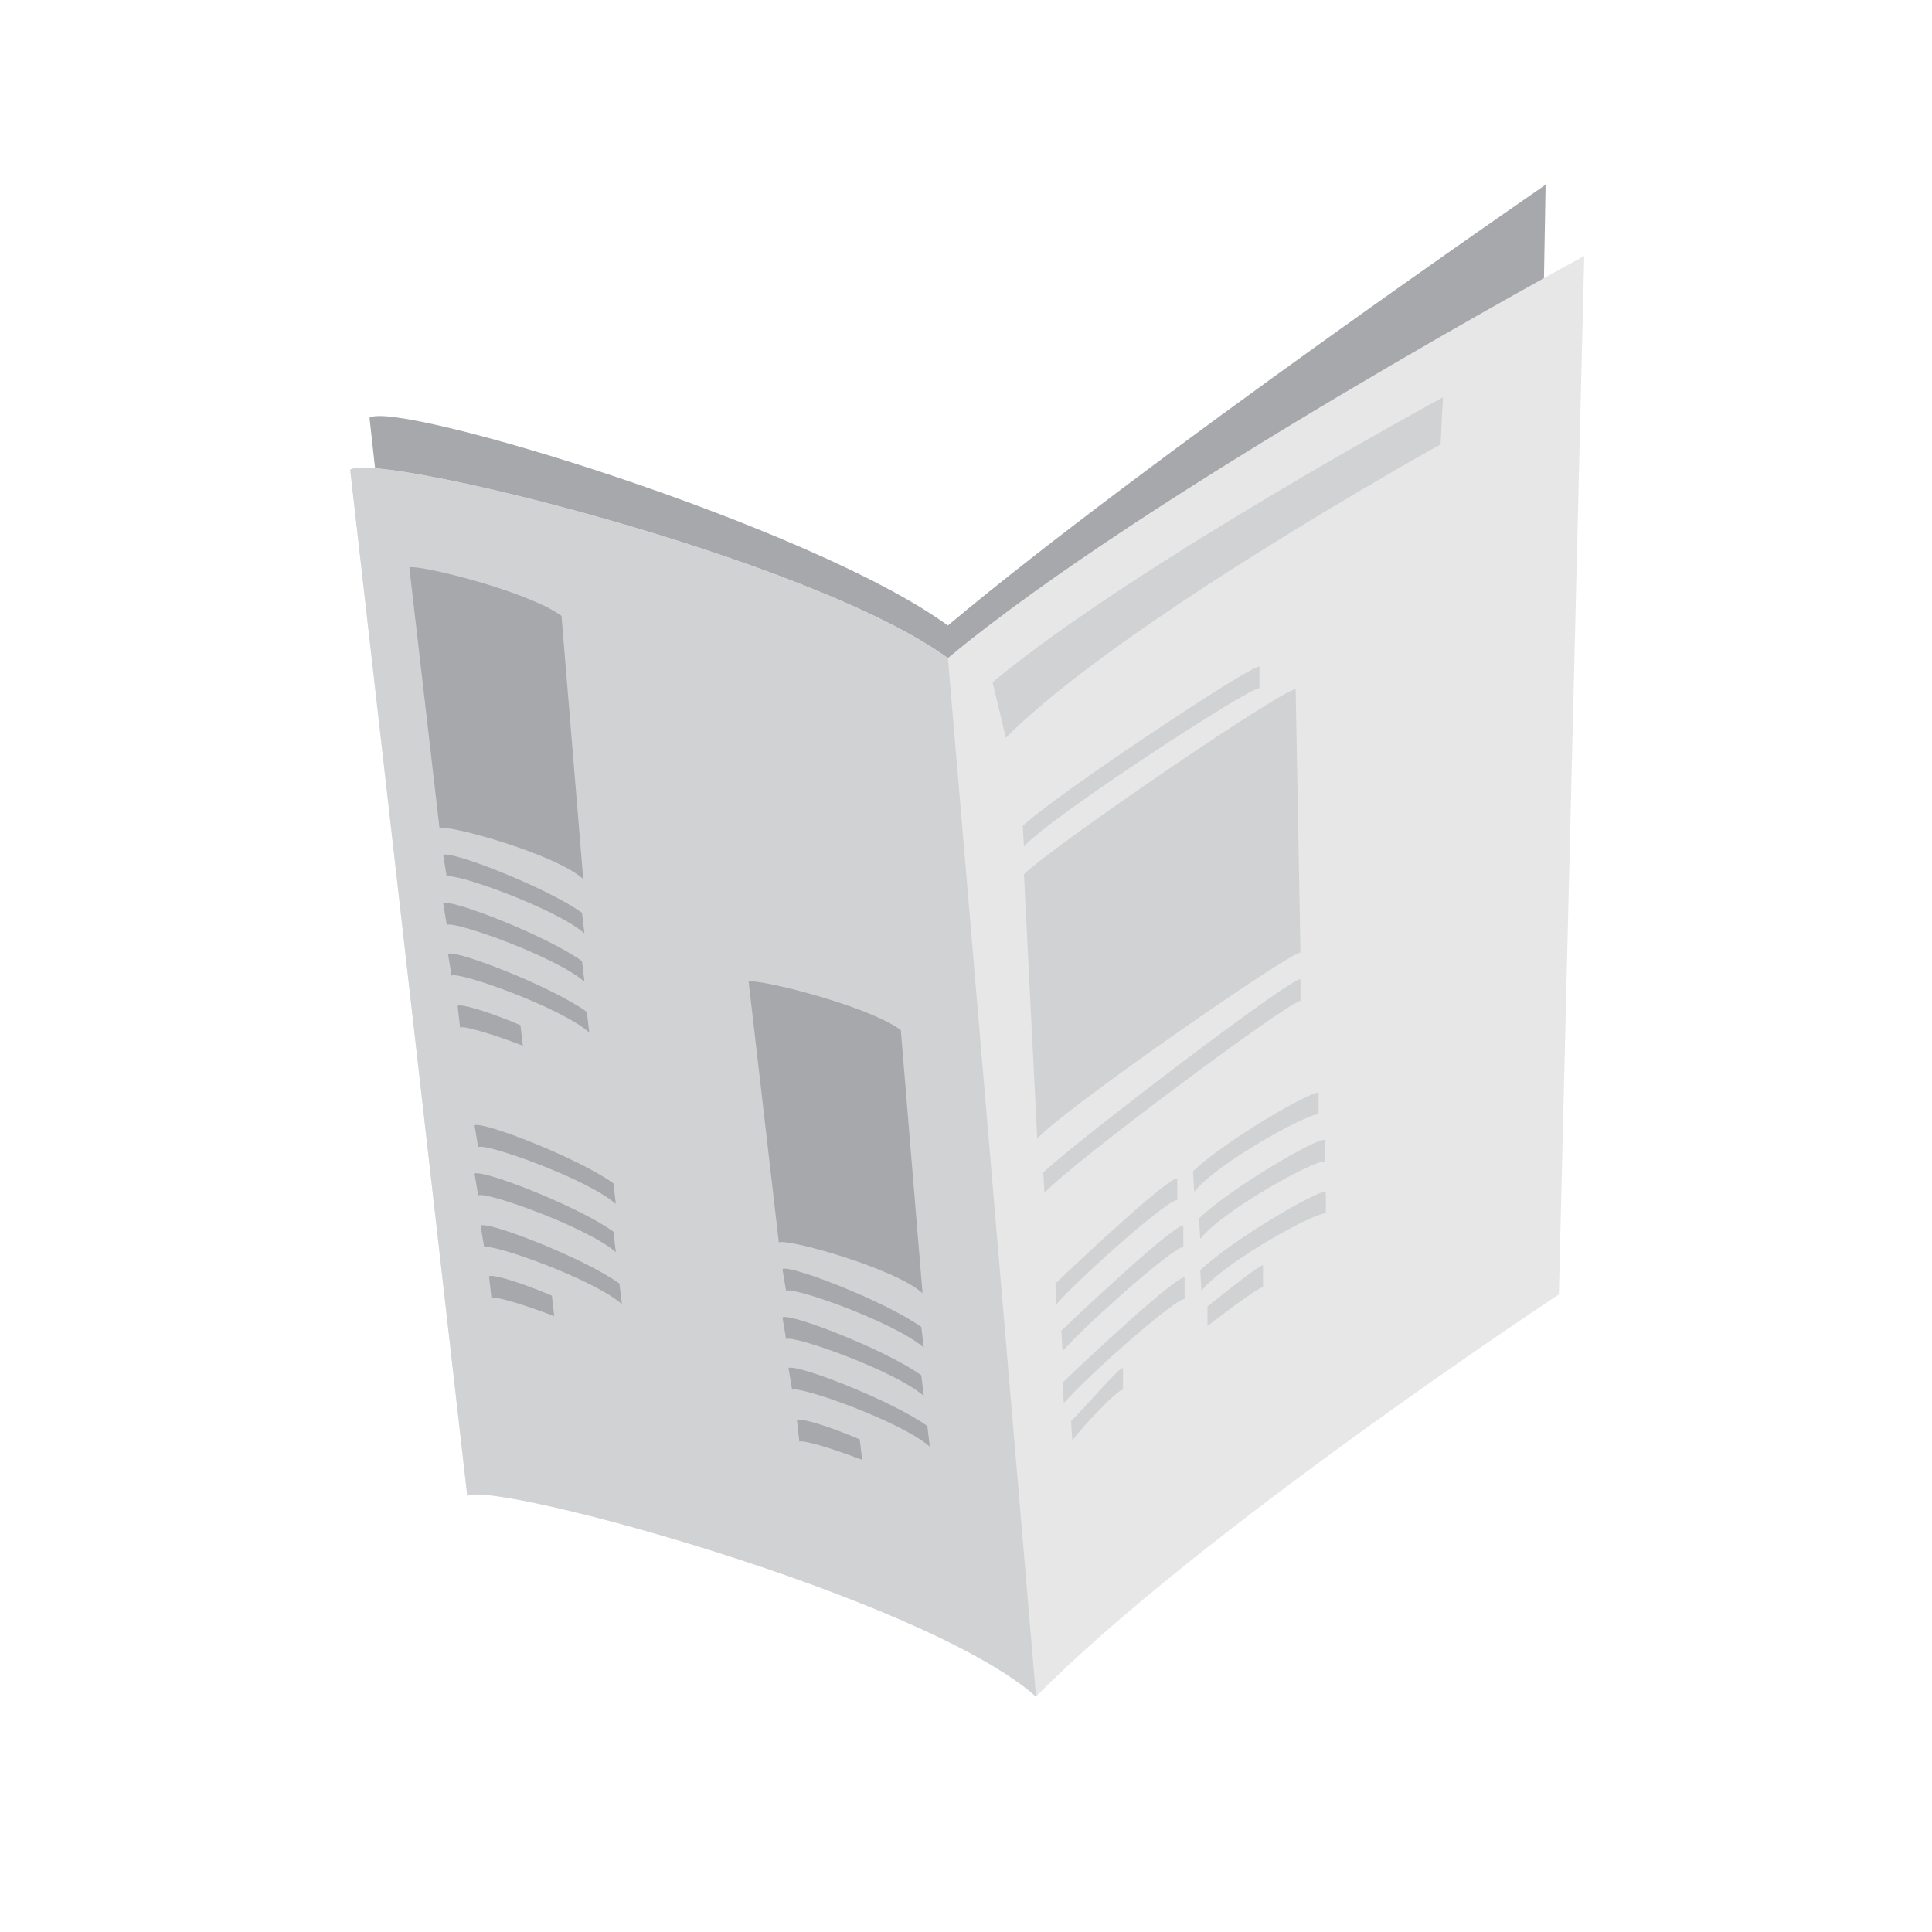 <svg version="1.1" xmlns="http://www.w3.org/2000/svg" xmlns:xlink="http://www.w3.org/1999/xlink"
 width="160px" height="160px" viewBox="-219 321 160 160">
<path fill="#A6A8AB" d="M-179,440.6c1.8-1.4,36.4,9.9,45.8,18.2c13.4-13.6,40.7-36.5,40.7-36.5l1.5-86c0,0-33.3,22.9-49.5,36.5
c-11.4-8.3-45.7-18.7-47.9-17.2L-179,440.6z"/>
<path fill="#E7E7E8" d="M-180.3,444.9c1.8-1.4,37.7,8.3,47.1,16.6c13.4-13.6,43.3-33.3,43.3-33.3l2.1-86c0,0-36.4,19.7-52.7,33.3
c-11.4-8.3-47.3-17.1-49.5-15.6L-180.3,444.9z"/>
<path fill="#D0D2D3" d="M-136.8,377.5c11.5-9.6,37.3-23.6,37.3-23.6l-0.2,3.9c0,0-26.5,14.7-36,24.3L-136.8,377.5z"/>
<path fill="#D0D2D3" d="M-180.3,444.9c1.8-1.4,37.7,8.3,47.1,16.6l-7.3-86c-11.4-8.3-47.3-17.1-49.5-15.6L-180.3,444.9z"/>
<path fill="#A6A8AB" d="M-182.6,389.6c0.5-0.4,9.6,2.1,11.9,4.2l-1.8-21.8c-2.9-2.1-12-4.3-12.6-4L-182.6,389.6z"/>
<path fill="#A6A8AB" d="M-182,393.6c0.5-0.4,9,2.6,11.4,4.7l-0.2-1.7c-2.9-2.1-10.9-5.2-11.5-4.8L-182,393.6z"/>
<path fill="#A6A8AB" d="M-182,397.6c0.5-0.4,9,2.6,11.4,4.7l-0.2-1.7c-2.9-2.1-10.9-5.2-11.5-4.8L-182,397.6z"/>
<path fill="#A6A8AB" d="M-181.6,401.8c0.5-0.4,9,2.6,11.4,4.7l-0.2-1.7c-2.9-2.1-10.9-5.2-11.5-4.8L-181.6,401.8z"/>
<path fill="#A6A8AB" d="M-175.9,405.9c-2.6-1.1-4.9-1.8-5.2-1.6l0.2,1.8c0.2-0.2,2.6,0.5,5.2,1.5L-175.9,405.9z"/>
<path fill="#A6A8AB" d="M-154.5,423.9c0.5-0.4,9.6,2.1,11.9,4.2l-1.8-21.8c-2.9-2.1-12-4.3-12.6-4L-154.5,423.9z"/>
<path fill="#A6A8AB" d="M-153.9,427.9c0.5-0.4,9,2.6,11.4,4.7l-0.2-1.7c-2.9-2.1-10.9-5.2-11.5-4.8L-153.9,427.9z"/>
<path fill="#A6A8AB" d="M-153.9,431.9c0.5-0.4,9,2.6,11.4,4.7l-0.2-1.7c-2.9-2.1-10.9-5.2-11.5-4.8L-153.9,431.9z"/>
<path fill="#A6A8AB" d="M-153.4,436.1c0.5-0.4,9,2.6,11.4,4.7l-0.2-1.7c-2.9-2.1-10.9-5.2-11.5-4.8L-153.4,436.1z"/>
<path fill="#A6A8AB" d="M-147.8,440.2c-2.6-1.1-4.9-1.8-5.2-1.6l0.2,1.8c0.2-0.2,2.6,0.5,5.2,1.5L-147.8,440.2z"/>
<path fill="#D0D2D3" d="M-111.3,399.9c-0.5-0.3-19.7,13-21.8,15.4l-1.1-21.9c2.6-2.5,21.8-15.6,22.5-15.3L-111.3,399.9z"/>
<path fill="#D0D2D3" d="M-111.3,403.9c-0.5-0.3-19.1,13.5-21.2,15.9l-0.1-1.7c2.6-2.5,20.7-16.3,21.3-16L-111.3,403.9z"/>
<path fill="#D0D2D3" d="M-114.7,378c-0.5-0.3-17.4,10.7-19.5,13.1l-0.1-1.7c2.6-2.5,19-13.4,19.6-13.2V378z"/>
<path fill="#D0D2D3" d="M-121.5,420.4c-0.5-0.3-7.9,6.2-10,8.6l-0.1-1.7c2.6-2.5,9.5-8.9,10.1-8.7
C-121.5,418.6-121.5,420.4-121.5,420.4z"/>
<path fill="#D0D2D3" d="M-121,424.3c-0.5-0.3-7.9,6.2-10,8.6l-0.1-1.7c2.6-2.5,9.5-8.9,10.1-8.7L-121,424.3z"/>
<path fill="#D0D2D3" d="M-120.9,428.6c-0.5-0.3-7.9,6.2-10,8.6l-0.1-1.7c2.6-2.5,9.5-8.9,10.1-8.7L-120.9,428.6z"/>
<path fill="#D0D2D3" d="M-130.3,438.7c1.5-1.5,4-4.5,4.3-4.4l0,1.8c-0.3-0.2-3.5,3.2-4.2,4.2L-130.3,438.7z"/>
<path fill="#D0D2D3" d="M-109.8,413.3c-0.5-0.3-8.3,3.9-10.3,6.4l-0.1-1.7c2.6-2.5,9.8-6.7,10.4-6.5L-109.8,413.3z"/>
<path fill="#D0D2D3" d="M-109.3,417.2c-0.5-0.3-8.3,3.9-10.3,6.4l-0.1-1.7c2.6-2.5,9.8-6.7,10.4-6.5L-109.3,417.2z"/>
<path fill="#D0D2D3" d="M-109.2,421.5c-0.5-0.3-8.3,3.9-10.3,6.4l-0.1-1.7c2.6-2.5,9.8-6.7,10.4-6.5L-109.2,421.5z"/>
<path fill="#D0D2D3" d="M-119,429.2c0,0,4.3-3.5,4.6-3.4l0,1.8c-0.3-0.1-4.6,3.2-4.6,3.2L-119,429.2z"/>
<path fill="#A6A8AB" d="M-179.4,416c0.5-0.4,9,2.6,11.4,4.7l-0.2-1.7c-2.9-2.1-10.9-5.2-11.5-4.8L-179.4,416z"/>
<path fill="#A6A8AB" d="M-179.4,420c0.5-0.4,9,2.6,11.4,4.7l-0.2-1.7c-2.9-2.1-10.9-5.2-11.5-4.8L-179.4,420z"/>
<path fill="#A6A8AB" d="M-178.9,424.3c0.5-0.4,9,2.6,11.4,4.7l-0.2-1.7c-2.9-2.1-10.9-5.2-11.5-4.8L-178.9,424.3z"/>
<path fill="#A6A8AB" d="M-173.3,428.3c-2.6-1.1-4.9-1.8-5.2-1.6l0.2,1.8c0.2-0.2,2.6,0.5,5.2,1.5L-173.3,428.3z"/>
</svg>
